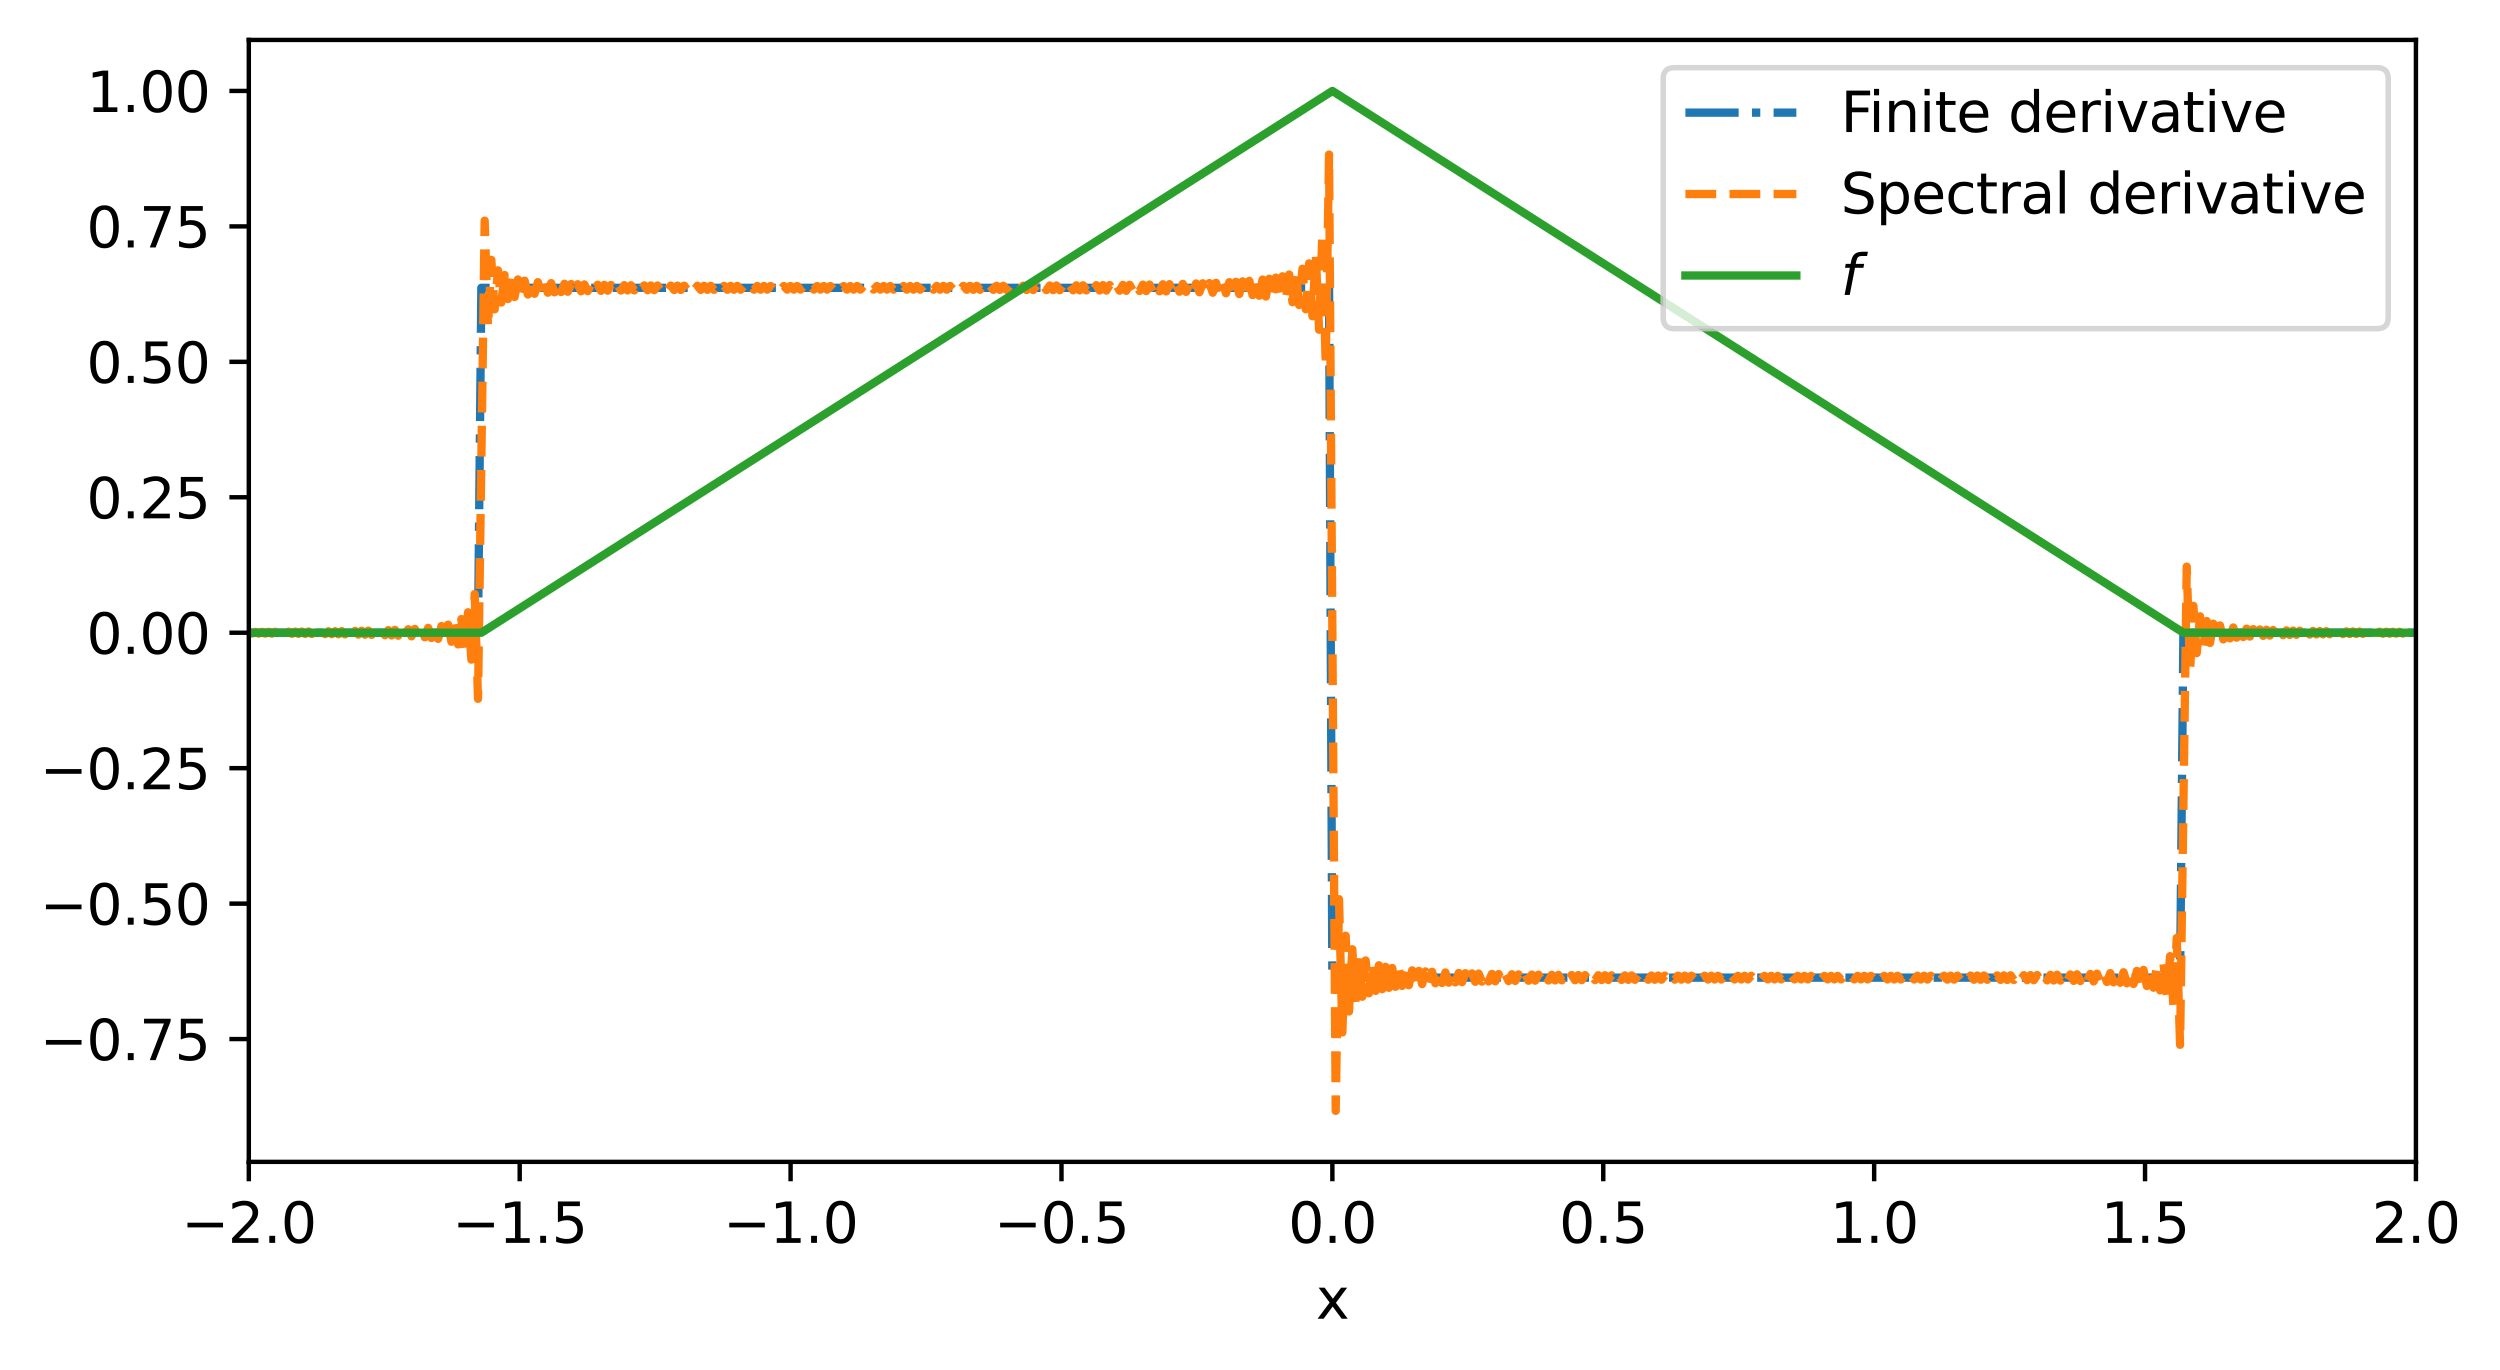 <?xml version="1.0" encoding="utf-8" standalone="no"?>
<!DOCTYPE svg PUBLIC "-//W3C//DTD SVG 1.1//EN"
  "http://www.w3.org/Graphics/SVG/1.1/DTD/svg11.dtd">
<svg xmlns:xlink="http://www.w3.org/1999/xlink" width="450.597pt" height="246.97pt" viewBox="0 0 450.597 246.97" xmlns="http://www.w3.org/2000/svg" version="1.1">
 <defs>
  <style type="text/css">*{stroke-linejoin: round; stroke-linecap: butt}</style>
 </defs>
 <g id="figure_1">
  <g id="patch_1">
   <path d="M 0 246.97 
L 450.597 246.97 
L 450.597 0 
L 0 0 
z
" style="fill: #ffffff"/>
  </g>
  <g id="axes_1">
   <g id="patch_2">
    <path d="M 44.845 209.414 
L 435.445 209.414 
L 435.445 7.2 
L 44.845 7.2 
z
" style="fill: #ffffff"/>
   </g>
   <g id="matplotlib.axis_1">
    <g id="xtick_1">
     <g id="line2d_1">
      <defs>
       <path id="me8bb67550a" d="M 0 0 
L 0 3.5 
" style="stroke: #000000; stroke-width: 0.8"/>
      </defs>
      <g>
       <use xlink:href="#me8bb67550a" x="44.845" y="209.414" style="stroke: #000000; stroke-width: 0.8"/>
      </g>
     </g>
     <g id="text_1">
      <!-- −2.0 -->
      <g transform="translate(32.704 224.012) scale(0.1 -0.1)">
       <defs>
        <path id="DejaVuSans-2212" d="M 678 2272 
L 4684 2272 
L 4684 1741 
L 678 1741 
L 678 2272 
z
" transform="scale(0.016)"/>
        <path id="DejaVuSans-32" d="M 1228 531 
L 3431 531 
L 3431 0 
L 469 0 
L 469 531 
Q 828 903 1448 1529 
Q 2069 2156 2228 2338 
Q 2531 2678 2651 2914 
Q 2772 3150 2772 3378 
Q 2772 3750 2511 3984 
Q 2250 4219 1831 4219 
Q 1534 4219 1204 4116 
Q 875 4013 500 3803 
L 500 4441 
Q 881 4594 1212 4672 
Q 1544 4750 1819 4750 
Q 2544 4750 2975 4387 
Q 3406 4025 3406 3419 
Q 3406 3131 3298 2873 
Q 3191 2616 2906 2266 
Q 2828 2175 2409 1742 
Q 1991 1309 1228 531 
z
" transform="scale(0.016)"/>
        <path id="DejaVuSans-2e" d="M 684 794 
L 1344 794 
L 1344 0 
L 684 0 
L 684 794 
z
" transform="scale(0.016)"/>
        <path id="DejaVuSans-30" d="M 2034 4250 
Q 1547 4250 1301 3770 
Q 1056 3291 1056 2328 
Q 1056 1369 1301 889 
Q 1547 409 2034 409 
Q 2525 409 2770 889 
Q 3016 1369 3016 2328 
Q 3016 3291 2770 3770 
Q 2525 4250 2034 4250 
z
M 2034 4750 
Q 2819 4750 3233 4129 
Q 3647 3509 3647 2328 
Q 3647 1150 3233 529 
Q 2819 -91 2034 -91 
Q 1250 -91 836 529 
Q 422 1150 422 2328 
Q 422 3509 836 4129 
Q 1250 4750 2034 4750 
z
" transform="scale(0.016)"/>
       </defs>
       <use xlink:href="#DejaVuSans-2212"/>
       <use xlink:href="#DejaVuSans-32" x="83.789"/>
       <use xlink:href="#DejaVuSans-2e" x="147.412"/>
       <use xlink:href="#DejaVuSans-30" x="179.199"/>
      </g>
     </g>
    </g>
    <g id="xtick_2">
     <g id="line2d_2">
      <g>
       <use xlink:href="#me8bb67550a" x="93.67" y="209.414" style="stroke: #000000; stroke-width: 0.8"/>
      </g>
     </g>
     <g id="text_2">
      <!-- −1.5 -->
      <g transform="translate(81.529 224.012) scale(0.1 -0.1)">
       <defs>
        <path id="DejaVuSans-31" d="M 794 531 
L 1825 531 
L 1825 4091 
L 703 3866 
L 703 4441 
L 1819 4666 
L 2450 4666 
L 2450 531 
L 3481 531 
L 3481 0 
L 794 0 
L 794 531 
z
" transform="scale(0.016)"/>
        <path id="DejaVuSans-35" d="M 691 4666 
L 3169 4666 
L 3169 4134 
L 1269 4134 
L 1269 2991 
Q 1406 3038 1543 3061 
Q 1681 3084 1819 3084 
Q 2600 3084 3056 2656 
Q 3513 2228 3513 1497 
Q 3513 744 3044 326 
Q 2575 -91 1722 -91 
Q 1428 -91 1123 -41 
Q 819 9 494 109 
L 494 744 
Q 775 591 1075 516 
Q 1375 441 1709 441 
Q 2250 441 2565 725 
Q 2881 1009 2881 1497 
Q 2881 1984 2565 2268 
Q 2250 2553 1709 2553 
Q 1456 2553 1204 2497 
Q 953 2441 691 2322 
L 691 4666 
z
" transform="scale(0.016)"/>
       </defs>
       <use xlink:href="#DejaVuSans-2212"/>
       <use xlink:href="#DejaVuSans-31" x="83.789"/>
       <use xlink:href="#DejaVuSans-2e" x="147.412"/>
       <use xlink:href="#DejaVuSans-35" x="179.199"/>
      </g>
     </g>
    </g>
    <g id="xtick_3">
     <g id="line2d_3">
      <g>
       <use xlink:href="#me8bb67550a" x="142.495" y="209.414" style="stroke: #000000; stroke-width: 0.8"/>
      </g>
     </g>
     <g id="text_3">
      <!-- −1.0 -->
      <g transform="translate(130.354 224.012) scale(0.1 -0.1)">
       <use xlink:href="#DejaVuSans-2212"/>
       <use xlink:href="#DejaVuSans-31" x="83.789"/>
       <use xlink:href="#DejaVuSans-2e" x="147.412"/>
       <use xlink:href="#DejaVuSans-30" x="179.199"/>
      </g>
     </g>
    </g>
    <g id="xtick_4">
     <g id="line2d_4">
      <g>
       <use xlink:href="#me8bb67550a" x="191.32" y="209.414" style="stroke: #000000; stroke-width: 0.8"/>
      </g>
     </g>
     <g id="text_4">
      <!-- −0.5 -->
      <g transform="translate(179.179 224.012) scale(0.1 -0.1)">
       <use xlink:href="#DejaVuSans-2212"/>
       <use xlink:href="#DejaVuSans-30" x="83.789"/>
       <use xlink:href="#DejaVuSans-2e" x="147.412"/>
       <use xlink:href="#DejaVuSans-35" x="179.199"/>
      </g>
     </g>
    </g>
    <g id="xtick_5">
     <g id="line2d_5">
      <g>
       <use xlink:href="#me8bb67550a" x="240.145" y="209.414" style="stroke: #000000; stroke-width: 0.8"/>
      </g>
     </g>
     <g id="text_5">
      <!-- 0.0 -->
      <g transform="translate(232.194 224.012) scale(0.1 -0.1)">
       <use xlink:href="#DejaVuSans-30"/>
       <use xlink:href="#DejaVuSans-2e" x="63.623"/>
       <use xlink:href="#DejaVuSans-30" x="95.41"/>
      </g>
     </g>
    </g>
    <g id="xtick_6">
     <g id="line2d_6">
      <g>
       <use xlink:href="#me8bb67550a" x="288.97" y="209.414" style="stroke: #000000; stroke-width: 0.8"/>
      </g>
     </g>
     <g id="text_6">
      <!-- 0.5 -->
      <g transform="translate(281.019 224.012) scale(0.1 -0.1)">
       <use xlink:href="#DejaVuSans-30"/>
       <use xlink:href="#DejaVuSans-2e" x="63.623"/>
       <use xlink:href="#DejaVuSans-35" x="95.41"/>
      </g>
     </g>
    </g>
    <g id="xtick_7">
     <g id="line2d_7">
      <g>
       <use xlink:href="#me8bb67550a" x="337.795" y="209.414" style="stroke: #000000; stroke-width: 0.8"/>
      </g>
     </g>
     <g id="text_7">
      <!-- 1.0 -->
      <g transform="translate(329.844 224.012) scale(0.1 -0.1)">
       <use xlink:href="#DejaVuSans-31"/>
       <use xlink:href="#DejaVuSans-2e" x="63.623"/>
       <use xlink:href="#DejaVuSans-30" x="95.41"/>
      </g>
     </g>
    </g>
    <g id="xtick_8">
     <g id="line2d_8">
      <g>
       <use xlink:href="#me8bb67550a" x="386.62" y="209.414" style="stroke: #000000; stroke-width: 0.8"/>
      </g>
     </g>
     <g id="text_8">
      <!-- 1.5 -->
      <g transform="translate(378.669 224.012) scale(0.1 -0.1)">
       <use xlink:href="#DejaVuSans-31"/>
       <use xlink:href="#DejaVuSans-2e" x="63.623"/>
       <use xlink:href="#DejaVuSans-35" x="95.41"/>
      </g>
     </g>
    </g>
    <g id="xtick_9">
     <g id="line2d_9">
      <g>
       <use xlink:href="#me8bb67550a" x="435.445" y="209.414" style="stroke: #000000; stroke-width: 0.8"/>
      </g>
     </g>
     <g id="text_9">
      <!-- 2.0 -->
      <g transform="translate(427.494 224.012) scale(0.1 -0.1)">
       <use xlink:href="#DejaVuSans-32"/>
       <use xlink:href="#DejaVuSans-2e" x="63.623"/>
       <use xlink:href="#DejaVuSans-30" x="95.41"/>
      </g>
     </g>
    </g>
    <g id="text_10">
     <!-- x -->
     <g transform="translate(237.186 237.69) scale(0.1 -0.1)">
      <defs>
       <path id="DejaVuSans-78" d="M 3513 3500 
L 2247 1797 
L 3578 0 
L 2900 0 
L 1881 1375 
L 863 0 
L 184 0 
L 1544 1831 
L 300 3500 
L 978 3500 
L 1906 2253 
L 2834 3500 
L 3513 3500 
z
" transform="scale(0.016)"/>
      </defs>
      <use xlink:href="#DejaVuSans-78"/>
     </g>
    </g>
   </g>
   <g id="matplotlib.axis_2">
    <g id="ytick_1">
     <g id="line2d_10">
      <defs>
       <path id="md03bdf0949" d="M 0 0 
L -3.5 0 
" style="stroke: #000000; stroke-width: 0.8"/>
      </defs>
      <g>
       <use xlink:href="#md03bdf0949" x="44.845" y="187.279" style="stroke: #000000; stroke-width: 0.8"/>
      </g>
     </g>
     <g id="text_11">
      <!-- −0.75 -->
      <g transform="translate(7.2 191.078) scale(0.1 -0.1)">
       <defs>
        <path id="DejaVuSans-37" d="M 525 4666 
L 3525 4666 
L 3525 4397 
L 1831 0 
L 1172 0 
L 2766 4134 
L 525 4134 
L 525 4666 
z
" transform="scale(0.016)"/>
       </defs>
       <use xlink:href="#DejaVuSans-2212"/>
       <use xlink:href="#DejaVuSans-30" x="83.789"/>
       <use xlink:href="#DejaVuSans-2e" x="147.412"/>
       <use xlink:href="#DejaVuSans-37" x="179.199"/>
       <use xlink:href="#DejaVuSans-35" x="242.822"/>
      </g>
     </g>
    </g>
    <g id="ytick_2">
     <g id="line2d_11">
      <g>
       <use xlink:href="#md03bdf0949" x="44.845" y="162.867" style="stroke: #000000; stroke-width: 0.8"/>
      </g>
     </g>
     <g id="text_12">
      <!-- −0.50 -->
      <g transform="translate(7.2 166.666) scale(0.1 -0.1)">
       <use xlink:href="#DejaVuSans-2212"/>
       <use xlink:href="#DejaVuSans-30" x="83.789"/>
       <use xlink:href="#DejaVuSans-2e" x="147.412"/>
       <use xlink:href="#DejaVuSans-35" x="179.199"/>
       <use xlink:href="#DejaVuSans-30" x="242.822"/>
      </g>
     </g>
    </g>
    <g id="ytick_3">
     <g id="line2d_12">
      <g>
       <use xlink:href="#md03bdf0949" x="44.845" y="138.454" style="stroke: #000000; stroke-width: 0.8"/>
      </g>
     </g>
     <g id="text_13">
      <!-- −0.25 -->
      <g transform="translate(7.2 142.253) scale(0.1 -0.1)">
       <use xlink:href="#DejaVuSans-2212"/>
       <use xlink:href="#DejaVuSans-30" x="83.789"/>
       <use xlink:href="#DejaVuSans-2e" x="147.412"/>
       <use xlink:href="#DejaVuSans-32" x="179.199"/>
       <use xlink:href="#DejaVuSans-35" x="242.822"/>
      </g>
     </g>
    </g>
    <g id="ytick_4">
     <g id="line2d_13">
      <g>
       <use xlink:href="#md03bdf0949" x="44.845" y="114.042" style="stroke: #000000; stroke-width: 0.8"/>
      </g>
     </g>
     <g id="text_14">
      <!-- 0.00 -->
      <g transform="translate(15.58 117.841) scale(0.1 -0.1)">
       <use xlink:href="#DejaVuSans-30"/>
       <use xlink:href="#DejaVuSans-2e" x="63.623"/>
       <use xlink:href="#DejaVuSans-30" x="95.41"/>
       <use xlink:href="#DejaVuSans-30" x="159.033"/>
      </g>
     </g>
    </g>
    <g id="ytick_5">
     <g id="line2d_14">
      <g>
       <use xlink:href="#md03bdf0949" x="44.845" y="89.629" style="stroke: #000000; stroke-width: 0.8"/>
      </g>
     </g>
     <g id="text_15">
      <!-- 0.25 -->
      <g transform="translate(15.58 93.428) scale(0.1 -0.1)">
       <use xlink:href="#DejaVuSans-30"/>
       <use xlink:href="#DejaVuSans-2e" x="63.623"/>
       <use xlink:href="#DejaVuSans-32" x="95.41"/>
       <use xlink:href="#DejaVuSans-35" x="159.033"/>
      </g>
     </g>
    </g>
    <g id="ytick_6">
     <g id="line2d_15">
      <g>
       <use xlink:href="#md03bdf0949" x="44.845" y="65.217" style="stroke: #000000; stroke-width: 0.8"/>
      </g>
     </g>
     <g id="text_16">
      <!-- 0.50 -->
      <g transform="translate(15.58 69.016) scale(0.1 -0.1)">
       <use xlink:href="#DejaVuSans-30"/>
       <use xlink:href="#DejaVuSans-2e" x="63.623"/>
       <use xlink:href="#DejaVuSans-35" x="95.41"/>
       <use xlink:href="#DejaVuSans-30" x="159.033"/>
      </g>
     </g>
    </g>
    <g id="ytick_7">
     <g id="line2d_16">
      <g>
       <use xlink:href="#md03bdf0949" x="44.845" y="40.804" style="stroke: #000000; stroke-width: 0.8"/>
      </g>
     </g>
     <g id="text_17">
      <!-- 0.75 -->
      <g transform="translate(15.58 44.603) scale(0.1 -0.1)">
       <use xlink:href="#DejaVuSans-30"/>
       <use xlink:href="#DejaVuSans-2e" x="63.623"/>
       <use xlink:href="#DejaVuSans-37" x="95.41"/>
       <use xlink:href="#DejaVuSans-35" x="159.033"/>
      </g>
     </g>
    </g>
    <g id="ytick_8">
     <g id="line2d_17">
      <g>
       <use xlink:href="#md03bdf0949" x="44.845" y="16.392" style="stroke: #000000; stroke-width: 0.8"/>
      </g>
     </g>
     <g id="text_18">
      <!-- 1.00 -->
      <g transform="translate(15.58 20.191) scale(0.1 -0.1)">
       <use xlink:href="#DejaVuSans-31"/>
       <use xlink:href="#DejaVuSans-2e" x="63.623"/>
       <use xlink:href="#DejaVuSans-30" x="95.41"/>
       <use xlink:href="#DejaVuSans-30" x="159.033"/>
      </g>
     </g>
    </g>
   </g>
   <g id="line2d_18">
    <path d="M 44.815 114.042 
L 86.158 114.042 
L 86.757 51.876 
L 239.546 51.876 
L 240.145 176.207 
L 392.934 176.207 
L 393.534 114.042 
L 435.476 114.042 
L 435.476 114.042 
" clip-path="url(#p812c20db1a)" style="fill: none; stroke-dasharray: 9.6,2.4,1.5,2.4; stroke-dashoffset: 0; stroke: #1f77b4; stroke-width: 1.5"/>
   </g>
   <g id="line2d_19">
    <path d="M 44.815 113.895 
L 45.414 114.192 
L 46.013 113.888 
L 46.612 114.198 
L 47.212 113.882 
L 47.811 114.204 
L 48.41 113.875 
L 49.009 114.212 
L 49.608 113.868 
L 50.208 114.219 
L 50.807 113.86 
L 51.406 114.227 
L 52.005 113.851 
L 52.604 114.236 
L 53.203 113.842 
L 53.803 114.246 
L 54.402 113.832 
L 55.001 114.256 
L 55.6 113.822 
L 56.199 114.267 
L 56.798 113.81 
L 57.398 114.279 
L 57.997 113.798 
L 58.596 114.292 
L 59.195 113.784 
L 59.794 114.306 
L 60.393 113.77 
L 60.993 114.321 
L 61.592 113.753 
L 62.191 114.339 
L 62.79 113.735 
L 63.389 114.357 
L 63.988 113.715 
L 64.588 114.378 
L 65.187 113.693 
L 65.786 114.402 
L 66.385 113.669 
L 66.984 114.428 
L 67.584 113.641 
L 68.183 114.458 
L 68.782 113.609 
L 69.381 114.492 
L 69.98 113.573 
L 70.579 114.531 
L 71.179 113.531 
L 71.778 114.576 
L 72.377 113.481 
L 72.976 114.629 
L 73.575 113.423 
L 74.174 114.693 
L 74.774 113.354 
L 75.373 114.77 
L 75.972 113.268 
L 76.571 114.865 
L 77.17 113.162 
L 77.769 114.985 
L 78.369 113.024 
L 78.968 115.143 
L 79.567 112.842 
L 80.166 115.357 
L 80.765 112.587 
L 81.364 115.666 
L 81.964 112.206 
L 82.563 116.147 
L 83.162 111.579 
L 83.761 116.999 
L 84.36 110.359 
L 84.96 118.886 
L 85.559 107.068 
L 86.158 125.954 
L 87.356 39.773 
L 87.955 59.04 
L 88.555 46.841 
L 89.154 55.749 
L 89.753 48.728 
L 90.352 54.529 
L 90.951 49.579 
L 91.55 53.902 
L 92.15 50.06 
L 92.749 53.522 
L 93.348 50.369 
L 93.947 53.267 
L 94.546 50.583 
L 95.145 53.084 
L 95.745 50.74 
L 96.344 52.947 
L 96.943 50.86 
L 97.542 52.841 
L 98.141 50.955 
L 98.741 52.756 
L 99.34 51.032 
L 99.939 52.686 
L 100.538 51.095 
L 101.137 52.628 
L 101.736 51.148 
L 102.336 52.58 
L 102.935 51.193 
L 103.534 52.538 
L 104.133 51.232 
L 104.732 52.502 
L 105.331 51.265 
L 105.931 52.471 
L 106.53 51.294 
L 107.129 52.444 
L 107.728 51.32 
L 108.327 52.419 
L 108.926 51.343 
L 109.526 52.398 
L 110.125 51.363 
L 110.724 52.378 
L 111.323 51.382 
L 111.922 52.361 
L 112.521 51.398 
L 113.121 52.345 
L 113.72 51.413 
L 114.319 52.331 
L 114.918 51.426 
L 115.517 52.318 
L 116.117 51.439 
L 116.716 52.307 
L 117.315 51.45 
L 117.914 52.296 
L 118.513 51.46 
L 119.112 52.286 
L 119.712 51.469 
L 120.311 52.277 
L 120.91 51.478 
L 121.509 52.269 
L 122.108 51.486 
L 122.707 52.262 
L 123.307 51.493 
L 123.906 52.255 
L 124.505 51.5 
L 125.104 52.249 
L 125.703 51.506 
L 126.302 52.243 
L 126.902 51.511 
L 127.501 52.237 
L 128.1 51.516 
L 128.699 52.232 
L 129.298 51.521 
L 129.898 52.228 
L 130.497 51.526 
L 131.096 52.224 
L 131.695 51.53 
L 132.294 52.22 
L 132.893 51.533 
L 133.493 52.216 
L 134.092 51.537 
L 134.691 52.213 
L 135.29 51.54 
L 135.889 52.21 
L 136.488 51.542 
L 137.088 52.208 
L 137.687 51.545 
L 138.286 52.205 
L 138.885 51.547 
L 139.484 52.203 
L 140.083 51.549 
L 140.683 52.201 
L 141.282 51.551 
L 141.881 52.199 
L 142.48 51.553 
L 143.079 52.198 
L 143.678 51.554 
L 144.278 52.197 
L 144.877 51.555 
L 145.476 52.196 
L 146.075 51.556 
L 146.674 52.195 
L 147.274 51.557 
L 147.873 52.194 
L 148.472 51.557 
L 149.071 52.194 
L 149.67 51.558 
L 150.269 52.193 
L 150.869 51.558 
L 151.468 52.193 
L 152.067 51.558 
L 152.666 52.193 
L 153.265 51.558 
L 153.864 52.193 
L 154.464 51.558 
L 155.063 52.194 
L 155.662 51.557 
L 156.261 52.194 
L 156.86 51.557 
L 157.459 52.195 
L 158.059 51.556 
L 158.658 52.196 
L 159.257 51.555 
L 159.856 52.197 
L 160.455 51.554 
L 161.054 52.198 
L 161.654 51.552 
L 162.253 52.2 
L 162.852 51.551 
L 163.451 52.201 
L 164.05 51.549 
L 164.65 52.203 
L 165.249 51.547 
L 165.848 52.205 
L 166.447 51.545 
L 167.046 52.207 
L 167.645 51.543 
L 168.245 52.209 
L 168.844 51.541 
L 169.443 52.212 
L 170.042 51.538 
L 170.641 52.214 
L 171.24 51.535 
L 171.84 52.217 
L 172.439 51.532 
L 173.038 52.22 
L 173.637 51.529 
L 174.236 52.224 
L 174.835 51.526 
L 175.435 52.227 
L 176.034 51.522 
L 176.633 52.231 
L 177.232 51.518 
L 177.831 52.235 
L 178.431 51.514 
L 179.03 52.239 
L 179.629 51.51 
L 180.228 52.244 
L 180.827 51.505 
L 181.426 52.249 
L 182.026 51.5 
L 182.625 52.254 
L 183.224 51.495 
L 183.823 52.259 
L 184.422 51.489 
L 185.021 52.265 
L 185.621 51.483 
L 186.22 52.271 
L 186.819 51.477 
L 187.418 52.277 
L 188.017 51.471 
L 188.616 52.284 
L 189.216 51.463 
L 189.815 52.291 
L 190.414 51.456 
L 191.013 52.299 
L 191.612 51.448 
L 192.211 52.307 
L 192.811 51.44 
L 193.41 52.316 
L 194.009 51.431 
L 194.608 52.325 
L 195.207 51.421 
L 195.807 52.335 
L 196.406 51.411 
L 197.005 52.345 
L 197.604 51.4 
L 198.203 52.356 
L 198.802 51.389 
L 199.402 52.368 
L 200.001 51.377 
L 200.6 52.381 
L 201.199 51.364 
L 201.798 52.394 
L 202.397 51.35 
L 202.997 52.409 
L 203.596 51.335 
L 204.195 52.425 
L 204.794 51.319 
L 205.393 52.441 
L 205.992 51.301 
L 206.592 52.459 
L 207.191 51.282 
L 207.79 52.479 
L 208.389 51.262 
L 208.988 52.5 
L 209.587 51.24 
L 210.187 52.522 
L 210.786 51.217 
L 211.385 52.547 
L 211.984 51.191 
L 212.583 52.574 
L 213.183 51.162 
L 213.782 52.604 
L 214.381 51.131 
L 214.98 52.637 
L 215.579 51.097 
L 216.178 52.672 
L 216.778 51.059 
L 217.377 52.712 
L 217.976 51.017 
L 218.575 52.757 
L 219.174 50.971 
L 219.773 52.806 
L 220.373 50.918 
L 220.972 52.862 
L 221.571 50.858 
L 222.17 52.926 
L 222.769 50.79 
L 223.368 52.999 
L 223.968 50.712 
L 224.567 53.083 
L 225.166 50.621 
L 225.765 53.181 
L 226.364 50.514 
L 226.964 53.298 
L 227.563 50.387 
L 228.162 53.438 
L 228.761 50.233 
L 229.36 53.609 
L 229.959 50.042 
L 230.559 53.822 
L 231.158 49.801 
L 231.757 54.097 
L 232.356 49.485 
L 232.955 54.463 
L 233.554 49.056 
L 234.154 54.974 
L 234.753 48.438 
L 235.352 55.735 
L 235.951 47.475 
L 236.55 56.991 
L 237.149 45.772 
L 237.749 59.43 
L 238.348 41.997 
L 238.947 66.014 
L 239.546 27.861 
L 240.744 200.222 
L 241.344 162.069 
L 241.943 186.086 
L 242.542 168.653 
L 243.141 182.311 
L 243.74 171.092 
L 244.34 180.608 
L 244.939 172.348 
L 245.538 179.645 
L 246.137 173.11 
L 246.736 179.027 
L 247.335 173.62 
L 247.935 178.598 
L 248.534 173.986 
L 249.133 178.282 
L 249.732 174.261 
L 250.331 178.041 
L 250.93 174.474 
L 251.53 177.85 
L 252.129 174.645 
L 252.728 177.696 
L 253.327 174.785 
L 253.926 177.569 
L 254.525 174.902 
L 255.125 177.462 
L 255.724 175 
L 256.323 177.371 
L 256.922 175.084 
L 257.521 177.293 
L 258.12 175.157 
L 258.72 177.225 
L 259.319 175.221 
L 259.918 177.165 
L 260.517 175.277 
L 261.116 177.113 
L 261.716 175.326 
L 262.315 177.066 
L 262.914 175.371 
L 263.513 177.024 
L 264.112 175.411 
L 264.711 176.986 
L 265.311 175.447 
L 265.91 176.952 
L 266.509 175.479 
L 267.108 176.921 
L 267.707 175.509 
L 268.306 176.892 
L 268.906 175.536 
L 269.505 176.866 
L 270.104 175.561 
L 270.703 176.843 
L 271.302 175.583 
L 271.901 176.821 
L 272.501 175.604 
L 273.1 176.801 
L 273.699 175.624 
L 274.298 176.782 
L 274.897 175.642 
L 275.497 176.765 
L 276.096 175.659 
L 276.695 176.748 
L 277.294 175.674 
L 277.893 176.733 
L 278.492 175.689 
L 279.092 176.719 
L 279.691 175.702 
L 280.29 176.706 
L 280.889 175.715 
L 281.488 176.694 
L 282.087 175.727 
L 282.687 176.683 
L 283.286 175.738 
L 283.885 176.672 
L 284.484 175.748 
L 285.083 176.662 
L 285.682 175.758 
L 286.282 176.652 
L 286.881 175.767 
L 287.48 176.643 
L 288.079 175.776 
L 288.678 176.635 
L 289.277 175.784 
L 289.877 176.627 
L 290.476 175.792 
L 291.075 176.62 
L 291.674 175.799 
L 292.273 176.613 
L 292.873 175.806 
L 293.472 176.606 
L 294.071 175.812 
L 294.67 176.6 
L 295.269 175.818 
L 295.868 176.594 
L 296.468 175.824 
L 297.067 176.588 
L 297.666 175.829 
L 298.265 176.583 
L 298.864 175.834 
L 299.463 176.578 
L 300.063 175.839 
L 300.662 176.573 
L 301.261 175.844 
L 301.86 176.569 
L 302.459 175.848 
L 303.058 176.565 
L 303.658 175.852 
L 304.257 176.561 
L 304.856 175.856 
L 305.455 176.557 
L 306.054 175.859 
L 306.654 176.554 
L 307.253 175.863 
L 307.852 176.551 
L 308.451 175.866 
L 309.05 176.548 
L 309.649 175.869 
L 310.249 176.545 
L 310.848 175.871 
L 311.447 176.542 
L 312.046 175.874 
L 312.645 176.54 
L 313.244 175.876 
L 313.844 176.538 
L 314.443 175.878 
L 315.042 176.536 
L 315.641 175.88 
L 316.24 176.534 
L 316.839 175.882 
L 317.439 176.532 
L 318.038 175.883 
L 318.637 176.531 
L 319.236 175.885 
L 319.835 176.529 
L 320.434 175.886 
L 321.034 176.528 
L 321.633 175.887 
L 322.232 176.527 
L 322.831 175.888 
L 323.43 176.527 
L 324.03 175.889 
L 324.629 176.526 
L 325.228 175.889 
L 325.827 176.525 
L 326.426 175.89 
L 327.025 176.525 
L 327.625 175.89 
L 328.224 176.525 
L 328.823 175.89 
L 329.422 176.525 
L 330.021 175.89 
L 330.62 176.525 
L 331.22 175.889 
L 331.819 176.526 
L 332.418 175.889 
L 333.017 176.526 
L 333.616 175.888 
L 334.215 176.527 
L 334.815 175.887 
L 335.414 176.528 
L 336.013 175.886 
L 336.612 176.529 
L 337.211 175.885 
L 337.81 176.531 
L 338.41 175.884 
L 339.009 176.532 
L 339.608 175.882 
L 340.207 176.534 
L 340.806 175.88 
L 341.406 176.536 
L 342.005 175.878 
L 342.604 176.538 
L 343.203 175.876 
L 343.802 176.541 
L 344.401 175.873 
L 345.001 176.543 
L 345.6 175.87 
L 346.199 176.547 
L 346.798 175.867 
L 347.397 176.55 
L 347.996 175.863 
L 348.596 176.554 
L 349.195 175.859 
L 349.794 176.558 
L 350.393 175.855 
L 350.992 176.562 
L 351.591 175.851 
L 352.191 176.567 
L 352.79 175.846 
L 353.389 176.572 
L 353.988 175.84 
L 354.587 176.577 
L 355.187 175.835 
L 355.786 176.583 
L 356.385 175.828 
L 356.984 176.59 
L 357.583 175.821 
L 358.182 176.597 
L 358.782 175.814 
L 359.381 176.605 
L 359.98 175.806 
L 360.579 176.614 
L 361.178 175.797 
L 361.777 176.623 
L 362.377 175.787 
L 362.976 176.633 
L 363.575 175.776 
L 364.174 176.644 
L 364.773 175.765 
L 365.372 176.657 
L 365.972 175.752 
L 366.571 176.67 
L 367.17 175.738 
L 367.769 176.685 
L 368.368 175.722 
L 368.967 176.701 
L 369.567 175.705 
L 370.166 176.72 
L 370.765 175.685 
L 371.364 176.74 
L 371.963 175.664 
L 372.563 176.763 
L 373.162 175.64 
L 373.761 176.789 
L 374.36 175.612 
L 374.959 176.818 
L 375.558 175.581 
L 376.158 176.851 
L 376.757 175.545 
L 377.356 176.89 
L 377.955 175.503 
L 378.554 176.935 
L 379.153 175.455 
L 379.753 176.988 
L 380.352 175.397 
L 380.951 177.051 
L 381.55 175.327 
L 382.149 177.128 
L 382.748 175.242 
L 383.348 177.223 
L 383.947 175.136 
L 384.546 177.343 
L 385.145 174.999 
L 385.744 177.5 
L 386.343 174.816 
L 386.943 177.714 
L 387.542 174.561 
L 388.141 178.023 
L 388.74 174.181 
L 389.339 178.504 
L 389.939 173.554 
L 390.538 179.355 
L 391.137 172.334 
L 391.736 181.243 
L 392.335 169.043 
L 392.934 188.31 
L 394.133 102.129 
L 394.732 121.016 
L 395.331 109.197 
L 395.93 117.724 
L 396.529 111.085 
L 397.129 116.505 
L 397.728 111.936 
L 398.327 115.877 
L 398.926 112.417 
L 399.525 115.496 
L 400.124 112.726 
L 400.724 115.241 
L 401.323 112.94 
L 401.922 115.059 
L 402.521 113.098 
L 403.12 114.921 
L 403.72 113.218 
L 404.319 114.815 
L 404.918 113.313 
L 405.517 114.729 
L 406.116 113.39 
L 406.715 114.66 
L 407.315 113.454 
L 407.914 114.602 
L 408.513 113.507 
L 409.112 114.553 
L 409.711 113.552 
L 410.31 114.511 
L 410.91 113.591 
L 411.509 114.474 
L 412.108 113.625 
L 412.707 114.442 
L 413.306 113.655 
L 413.905 114.415 
L 414.505 113.681 
L 415.104 114.39 
L 415.703 113.705 
L 416.302 114.368 
L 416.901 113.726 
L 417.5 114.348 
L 418.1 113.745 
L 418.699 114.33 
L 419.298 113.762 
L 419.897 114.313 
L 420.496 113.777 
L 421.096 114.299 
L 421.695 113.791 
L 422.294 114.285 
L 422.893 113.804 
L 423.492 114.273 
L 424.091 113.816 
L 424.691 114.261 
L 425.29 113.827 
L 425.889 114.251 
L 426.488 113.837 
L 427.087 114.241 
L 427.686 113.847 
L 428.286 114.232 
L 428.885 113.856 
L 429.484 114.223 
L 430.083 113.864 
L 430.682 114.215 
L 431.281 113.871 
L 431.881 114.208 
L 432.48 113.879 
L 433.079 114.201 
L 433.678 113.885 
L 434.277 114.195 
L 434.877 113.892 
L 435.476 114.189 
L 435.476 114.189 
" clip-path="url(#p812c20db1a)" style="fill: none; stroke-dasharray: 5.55,2.4; stroke-dashoffset: 0; stroke: #ff7f0e; stroke-width: 1.5"/>
   </g>
   <g id="line2d_20">
    <path d="M 44.815 114.042 
L 86.757 114.042 
L 240.145 16.392 
L 393.534 114.042 
L 435.476 114.042 
L 435.476 114.042 
" clip-path="url(#p812c20db1a)" style="fill: none; stroke: #2ca02c; stroke-width: 1.5; stroke-linecap: square"/>
   </g>
   <g id="patch_3">
    <path d="M 44.845 209.414 
L 44.845 7.2 
" style="fill: none; stroke: #000000; stroke-width: 0.8; stroke-linejoin: miter; stroke-linecap: square"/>
   </g>
   <g id="patch_4">
    <path d="M 435.445 209.414 
L 435.445 7.2 
" style="fill: none; stroke: #000000; stroke-width: 0.8; stroke-linejoin: miter; stroke-linecap: square"/>
   </g>
   <g id="patch_5">
    <path d="M 44.845 209.414 
L 435.445 209.414 
" style="fill: none; stroke: #000000; stroke-width: 0.8; stroke-linejoin: miter; stroke-linecap: square"/>
   </g>
   <g id="patch_6">
    <path d="M 44.845 7.2 
L 435.445 7.2 
" style="fill: none; stroke: #000000; stroke-width: 0.8; stroke-linejoin: miter; stroke-linecap: square"/>
   </g>
   <g id="legend_1">
    <g id="patch_7">
     <path d="M 301.773 59.234 
L 428.445 59.234 
Q 430.445 59.234 430.445 57.234 
L 430.445 14.2 
Q 430.445 12.2 428.445 12.2 
L 301.773 12.2 
Q 299.773 12.2 299.773 14.2 
L 299.773 57.234 
Q 299.773 59.234 301.773 59.234 
z
" style="fill: #ffffff; opacity: 0.8; stroke: #cccccc; stroke-linejoin: miter"/>
    </g>
    <g id="line2d_21">
     <path d="M 303.773 20.298 
L 313.773 20.298 
L 323.773 20.298 
" style="fill: none; stroke-dasharray: 9.6,2.4,1.5,2.4; stroke-dashoffset: 0; stroke: #1f77b4; stroke-width: 1.5"/>
    </g>
    <g id="text_19">
     <!-- Finite derivative -->
     <g transform="translate(331.773 23.798) scale(0.1 -0.1)">
      <defs>
       <path id="DejaVuSans-46" d="M 628 4666 
L 3309 4666 
L 3309 4134 
L 1259 4134 
L 1259 2759 
L 3109 2759 
L 3109 2228 
L 1259 2228 
L 1259 0 
L 628 0 
L 628 4666 
z
" transform="scale(0.016)"/>
       <path id="DejaVuSans-69" d="M 603 3500 
L 1178 3500 
L 1178 0 
L 603 0 
L 603 3500 
z
M 603 4863 
L 1178 4863 
L 1178 4134 
L 603 4134 
L 603 4863 
z
" transform="scale(0.016)"/>
       <path id="DejaVuSans-6e" d="M 3513 2113 
L 3513 0 
L 2938 0 
L 2938 2094 
Q 2938 2591 2744 2837 
Q 2550 3084 2163 3084 
Q 1697 3084 1428 2787 
Q 1159 2491 1159 1978 
L 1159 0 
L 581 0 
L 581 3500 
L 1159 3500 
L 1159 2956 
Q 1366 3272 1645 3428 
Q 1925 3584 2291 3584 
Q 2894 3584 3203 3211 
Q 3513 2838 3513 2113 
z
" transform="scale(0.016)"/>
       <path id="DejaVuSans-74" d="M 1172 4494 
L 1172 3500 
L 2356 3500 
L 2356 3053 
L 1172 3053 
L 1172 1153 
Q 1172 725 1289 603 
Q 1406 481 1766 481 
L 2356 481 
L 2356 0 
L 1766 0 
Q 1100 0 847 248 
Q 594 497 594 1153 
L 594 3053 
L 172 3053 
L 172 3500 
L 594 3500 
L 594 4494 
L 1172 4494 
z
" transform="scale(0.016)"/>
       <path id="DejaVuSans-65" d="M 3597 1894 
L 3597 1613 
L 953 1613 
Q 991 1019 1311 708 
Q 1631 397 2203 397 
Q 2534 397 2845 478 
Q 3156 559 3463 722 
L 3463 178 
Q 3153 47 2828 -22 
Q 2503 -91 2169 -91 
Q 1331 -91 842 396 
Q 353 884 353 1716 
Q 353 2575 817 3079 
Q 1281 3584 2069 3584 
Q 2775 3584 3186 3129 
Q 3597 2675 3597 1894 
z
M 3022 2063 
Q 3016 2534 2758 2815 
Q 2500 3097 2075 3097 
Q 1594 3097 1305 2825 
Q 1016 2553 972 2059 
L 3022 2063 
z
" transform="scale(0.016)"/>
       <path id="DejaVuSans-20" transform="scale(0.016)"/>
       <path id="DejaVuSans-64" d="M 2906 2969 
L 2906 4863 
L 3481 4863 
L 3481 0 
L 2906 0 
L 2906 525 
Q 2725 213 2448 61 
Q 2172 -91 1784 -91 
Q 1150 -91 751 415 
Q 353 922 353 1747 
Q 353 2572 751 3078 
Q 1150 3584 1784 3584 
Q 2172 3584 2448 3432 
Q 2725 3281 2906 2969 
z
M 947 1747 
Q 947 1113 1208 752 
Q 1469 391 1925 391 
Q 2381 391 2643 752 
Q 2906 1113 2906 1747 
Q 2906 2381 2643 2742 
Q 2381 3103 1925 3103 
Q 1469 3103 1208 2742 
Q 947 2381 947 1747 
z
" transform="scale(0.016)"/>
       <path id="DejaVuSans-72" d="M 2631 2963 
Q 2534 3019 2420 3045 
Q 2306 3072 2169 3072 
Q 1681 3072 1420 2755 
Q 1159 2438 1159 1844 
L 1159 0 
L 581 0 
L 581 3500 
L 1159 3500 
L 1159 2956 
Q 1341 3275 1631 3429 
Q 1922 3584 2338 3584 
Q 2397 3584 2469 3576 
Q 2541 3569 2628 3553 
L 2631 2963 
z
" transform="scale(0.016)"/>
       <path id="DejaVuSans-76" d="M 191 3500 
L 800 3500 
L 1894 563 
L 2988 3500 
L 3597 3500 
L 2284 0 
L 1503 0 
L 191 3500 
z
" transform="scale(0.016)"/>
       <path id="DejaVuSans-61" d="M 2194 1759 
Q 1497 1759 1228 1600 
Q 959 1441 959 1056 
Q 959 750 1161 570 
Q 1363 391 1709 391 
Q 2188 391 2477 730 
Q 2766 1069 2766 1631 
L 2766 1759 
L 2194 1759 
z
M 3341 1997 
L 3341 0 
L 2766 0 
L 2766 531 
Q 2569 213 2275 61 
Q 1981 -91 1556 -91 
Q 1019 -91 701 211 
Q 384 513 384 1019 
Q 384 1609 779 1909 
Q 1175 2209 1959 2209 
L 2766 2209 
L 2766 2266 
Q 2766 2663 2505 2880 
Q 2244 3097 1772 3097 
Q 1472 3097 1187 3025 
Q 903 2953 641 2809 
L 641 3341 
Q 956 3463 1253 3523 
Q 1550 3584 1831 3584 
Q 2591 3584 2966 3190 
Q 3341 2797 3341 1997 
z
" transform="scale(0.016)"/>
      </defs>
      <use xlink:href="#DejaVuSans-46"/>
      <use xlink:href="#DejaVuSans-69" x="50.27"/>
      <use xlink:href="#DejaVuSans-6e" x="78.053"/>
      <use xlink:href="#DejaVuSans-69" x="141.432"/>
      <use xlink:href="#DejaVuSans-74" x="169.215"/>
      <use xlink:href="#DejaVuSans-65" x="208.424"/>
      <use xlink:href="#DejaVuSans-20" x="269.947"/>
      <use xlink:href="#DejaVuSans-64" x="301.734"/>
      <use xlink:href="#DejaVuSans-65" x="365.211"/>
      <use xlink:href="#DejaVuSans-72" x="426.734"/>
      <use xlink:href="#DejaVuSans-69" x="467.848"/>
      <use xlink:href="#DejaVuSans-76" x="495.631"/>
      <use xlink:href="#DejaVuSans-61" x="554.811"/>
      <use xlink:href="#DejaVuSans-74" x="616.09"/>
      <use xlink:href="#DejaVuSans-69" x="655.299"/>
      <use xlink:href="#DejaVuSans-76" x="683.082"/>
      <use xlink:href="#DejaVuSans-65" x="742.262"/>
     </g>
    </g>
    <g id="line2d_22">
     <path d="M 303.773 34.977 
L 313.773 34.977 
L 323.773 34.977 
" style="fill: none; stroke-dasharray: 5.55,2.4; stroke-dashoffset: 0; stroke: #ff7f0e; stroke-width: 1.5"/>
    </g>
    <g id="text_20">
     <!-- Spectral derivative -->
     <g transform="translate(331.773 38.477) scale(0.1 -0.1)">
      <defs>
       <path id="DejaVuSans-53" d="M 3425 4513 
L 3425 3897 
Q 3066 4069 2747 4153 
Q 2428 4238 2131 4238 
Q 1616 4238 1336 4038 
Q 1056 3838 1056 3469 
Q 1056 3159 1242 3001 
Q 1428 2844 1947 2747 
L 2328 2669 
Q 3034 2534 3370 2195 
Q 3706 1856 3706 1288 
Q 3706 609 3251 259 
Q 2797 -91 1919 -91 
Q 1588 -91 1214 -16 
Q 841 59 441 206 
L 441 856 
Q 825 641 1194 531 
Q 1563 422 1919 422 
Q 2459 422 2753 634 
Q 3047 847 3047 1241 
Q 3047 1584 2836 1778 
Q 2625 1972 2144 2069 
L 1759 2144 
Q 1053 2284 737 2584 
Q 422 2884 422 3419 
Q 422 4038 858 4394 
Q 1294 4750 2059 4750 
Q 2388 4750 2728 4690 
Q 3069 4631 3425 4513 
z
" transform="scale(0.016)"/>
       <path id="DejaVuSans-70" d="M 1159 525 
L 1159 -1331 
L 581 -1331 
L 581 3500 
L 1159 3500 
L 1159 2969 
Q 1341 3281 1617 3432 
Q 1894 3584 2278 3584 
Q 2916 3584 3314 3078 
Q 3713 2572 3713 1747 
Q 3713 922 3314 415 
Q 2916 -91 2278 -91 
Q 1894 -91 1617 61 
Q 1341 213 1159 525 
z
M 3116 1747 
Q 3116 2381 2855 2742 
Q 2594 3103 2138 3103 
Q 1681 3103 1420 2742 
Q 1159 2381 1159 1747 
Q 1159 1113 1420 752 
Q 1681 391 2138 391 
Q 2594 391 2855 752 
Q 3116 1113 3116 1747 
z
" transform="scale(0.016)"/>
       <path id="DejaVuSans-63" d="M 3122 3366 
L 3122 2828 
Q 2878 2963 2633 3030 
Q 2388 3097 2138 3097 
Q 1578 3097 1268 2742 
Q 959 2388 959 1747 
Q 959 1106 1268 751 
Q 1578 397 2138 397 
Q 2388 397 2633 464 
Q 2878 531 3122 666 
L 3122 134 
Q 2881 22 2623 -34 
Q 2366 -91 2075 -91 
Q 1284 -91 818 406 
Q 353 903 353 1747 
Q 353 2603 823 3093 
Q 1294 3584 2113 3584 
Q 2378 3584 2631 3529 
Q 2884 3475 3122 3366 
z
" transform="scale(0.016)"/>
       <path id="DejaVuSans-6c" d="M 603 4863 
L 1178 4863 
L 1178 0 
L 603 0 
L 603 4863 
z
" transform="scale(0.016)"/>
      </defs>
      <use xlink:href="#DejaVuSans-53"/>
      <use xlink:href="#DejaVuSans-70" x="63.477"/>
      <use xlink:href="#DejaVuSans-65" x="126.953"/>
      <use xlink:href="#DejaVuSans-63" x="188.477"/>
      <use xlink:href="#DejaVuSans-74" x="243.457"/>
      <use xlink:href="#DejaVuSans-72" x="282.666"/>
      <use xlink:href="#DejaVuSans-61" x="323.779"/>
      <use xlink:href="#DejaVuSans-6c" x="385.059"/>
      <use xlink:href="#DejaVuSans-20" x="412.842"/>
      <use xlink:href="#DejaVuSans-64" x="444.629"/>
      <use xlink:href="#DejaVuSans-65" x="508.105"/>
      <use xlink:href="#DejaVuSans-72" x="569.629"/>
      <use xlink:href="#DejaVuSans-69" x="610.742"/>
      <use xlink:href="#DejaVuSans-76" x="638.525"/>
      <use xlink:href="#DejaVuSans-61" x="697.705"/>
      <use xlink:href="#DejaVuSans-74" x="758.984"/>
      <use xlink:href="#DejaVuSans-69" x="798.193"/>
      <use xlink:href="#DejaVuSans-76" x="825.977"/>
      <use xlink:href="#DejaVuSans-65" x="885.156"/>
     </g>
    </g>
    <g id="line2d_23">
     <path d="M 303.773 49.655 
L 313.773 49.655 
L 323.773 49.655 
" style="fill: none; stroke: #2ca02c; stroke-width: 1.5; stroke-linecap: square"/>
    </g>
    <g id="text_21">
     <!-- $f$ -->
     <g transform="translate(331.773 53.155) scale(0.1 -0.1)">
      <defs>
       <path id="DejaVuSans-Oblique-66" d="M 3059 4863 
L 2969 4384 
L 2419 4384 
Q 2106 4384 1964 4261 
Q 1822 4138 1753 3809 
L 1691 3500 
L 2638 3500 
L 2553 3053 
L 1606 3053 
L 1013 0 
L 434 0 
L 1031 3053 
L 481 3053 
L 563 3500 
L 1113 3500 
L 1159 3744 
Q 1278 4363 1576 4613 
Q 1875 4863 2516 4863 
L 3059 4863 
z
" transform="scale(0.016)"/>
      </defs>
      <use xlink:href="#DejaVuSans-Oblique-66" transform="translate(0 0.016)"/>
     </g>
    </g>
   </g>
  </g>
 </g>
 <defs>
  <clipPath id="p812c20db1a">
   <rect x="44.845" y="7.2" width="390.6" height="202.214"/>
  </clipPath>
 </defs>
</svg>
